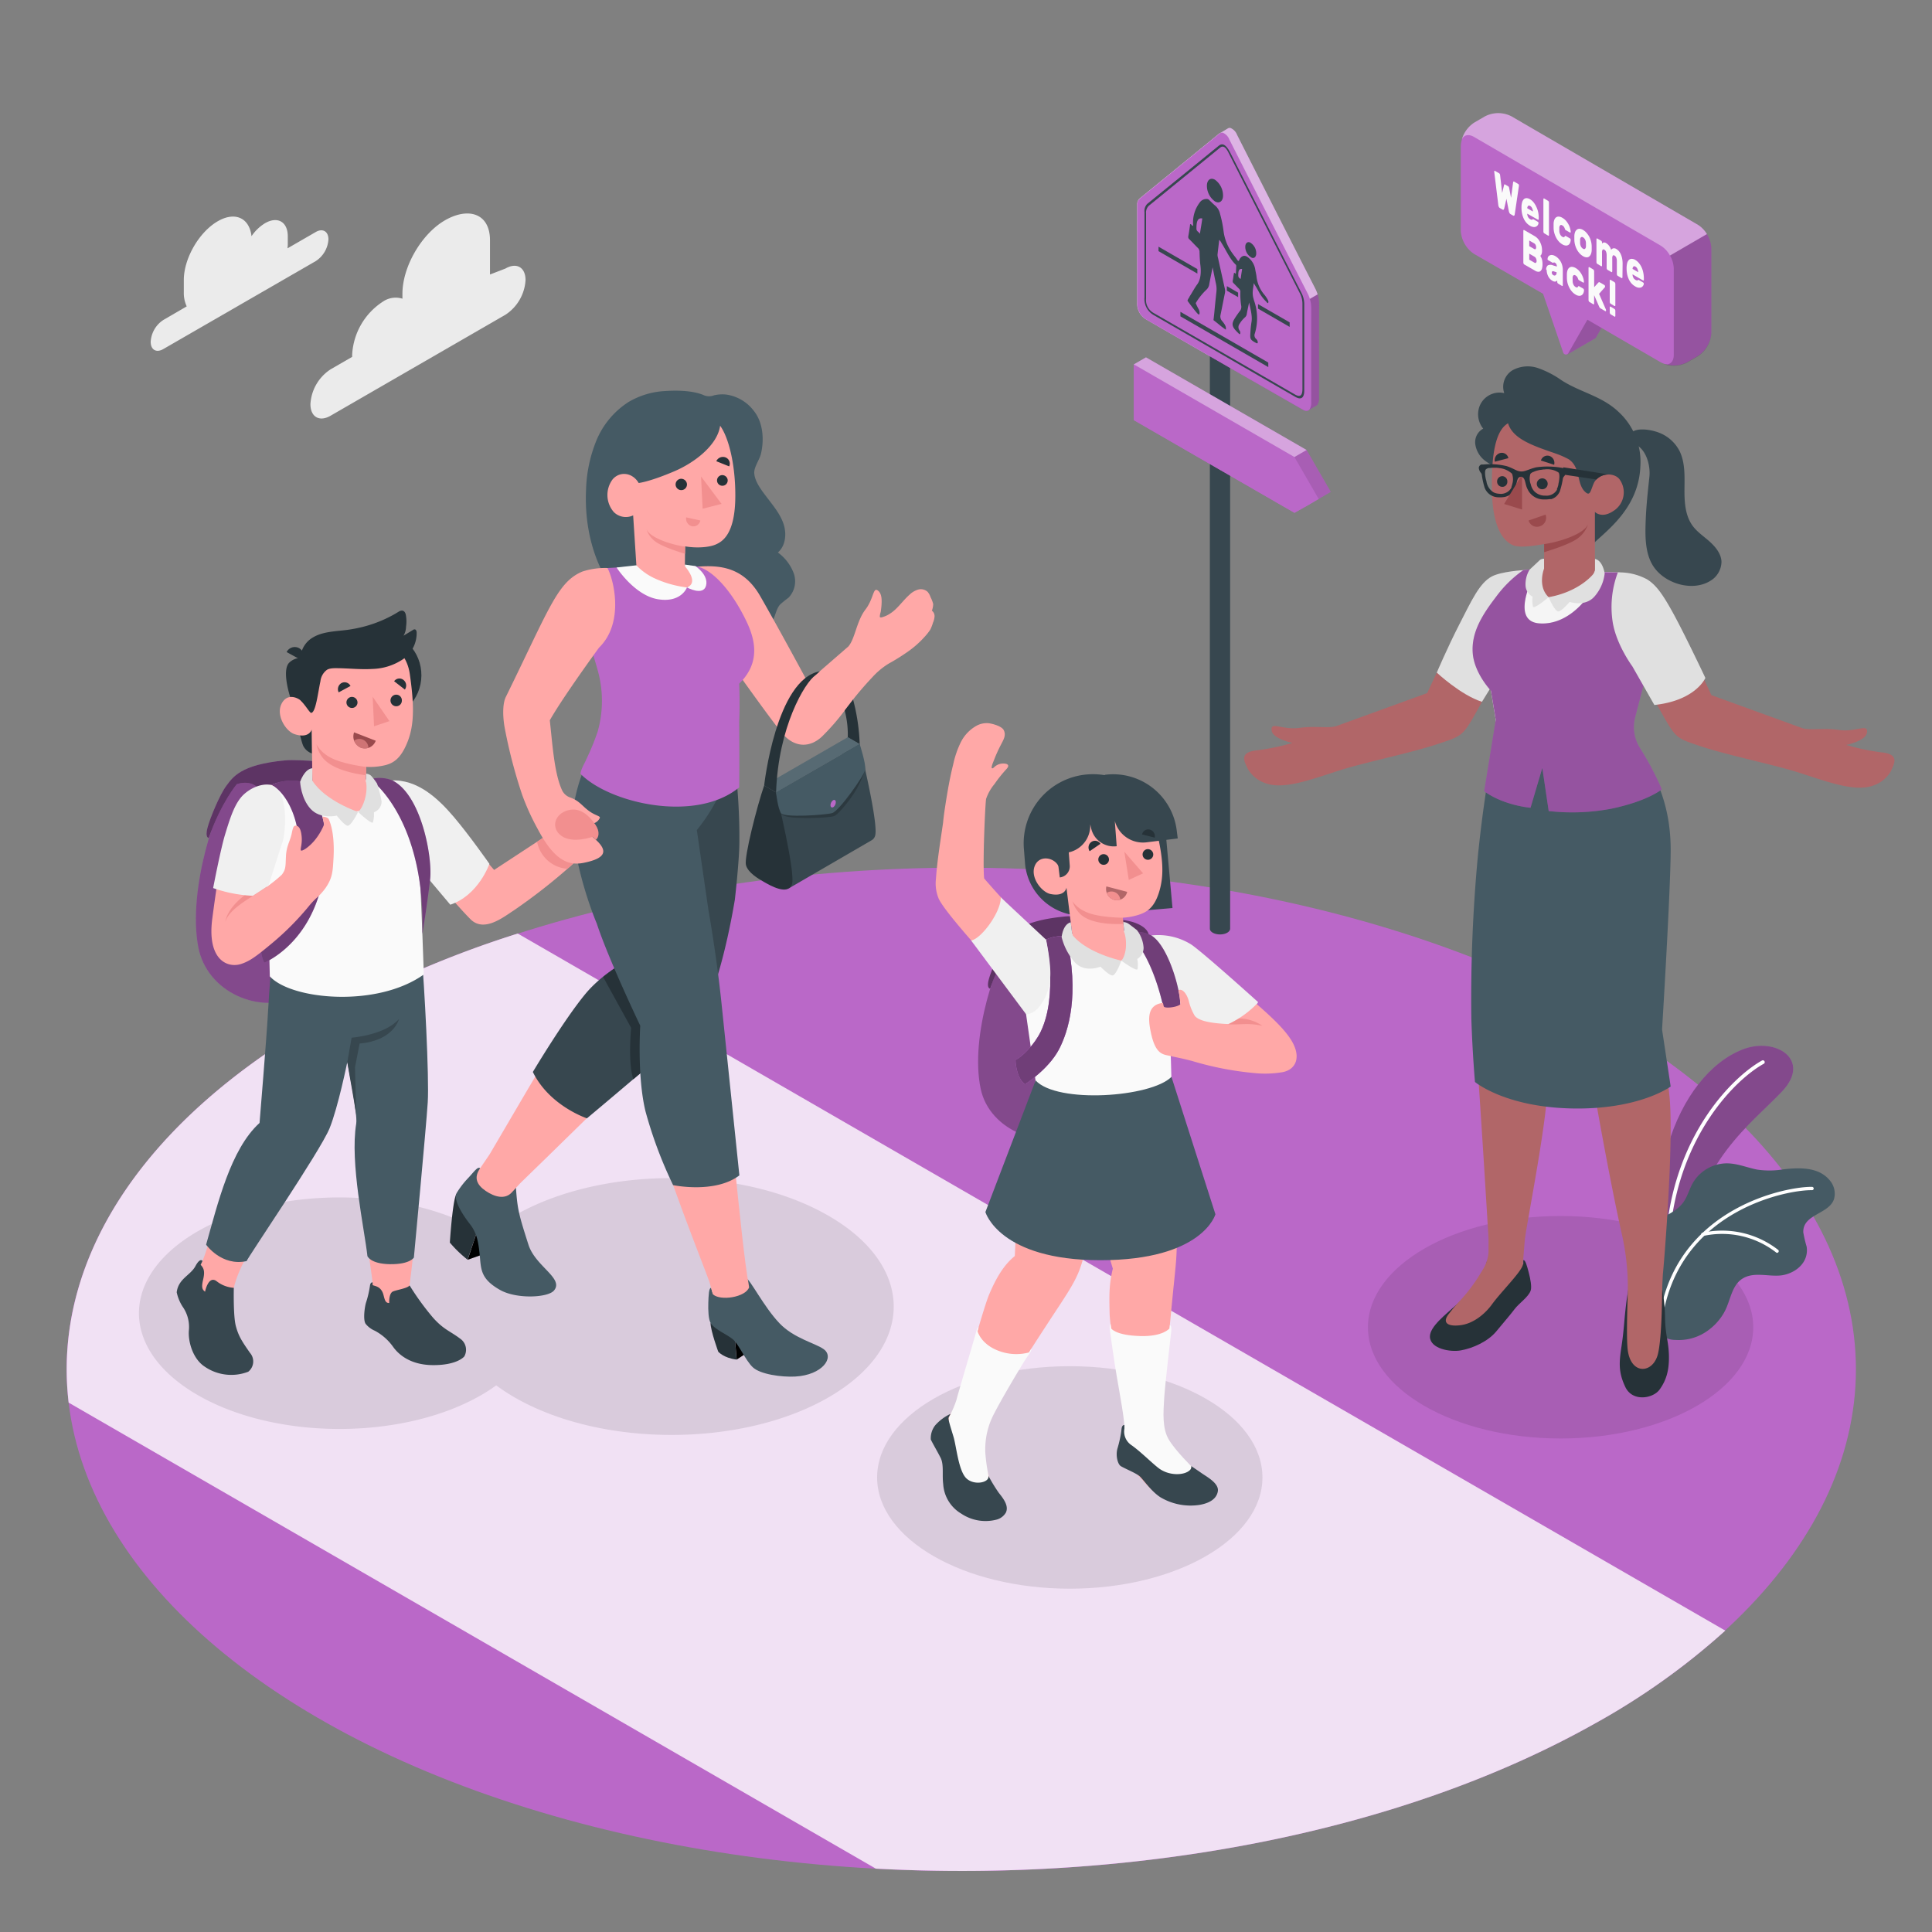 <svg xmlns="http://www.w3.org/2000/svg" viewBox="0 0 500 500"><rect x="0" y="0" width="500" height="500" fill="#808080" stroke="none"/><g id="Floor"><g id="floor"><ellipse id="floor" cx="248.78" cy="354.38" rx="231.53" ry="129.83" style="fill:#BA68C8"></ellipse><path d="M412.5,446.19a181.08,181.08,0,0,0,34-24.19L134,241.6a265.29,265.29,0,0,0-49,21C35.94,290.13,13.51,327,17.77,363l208.89,120.6C293.05,487.18,361.65,474.7,412.5,446.19Z" style="fill:#BA68C8"></path><path d="M412.5,446.19a181.08,181.08,0,0,0,34-24.19L134,241.6a265.29,265.29,0,0,0-49,21C35.94,290.13,13.51,327,17.77,363l208.89,120.6C293.05,487.18,361.65,474.7,412.5,446.19Z" style="fill:#fff;opacity:0.8"></path></g></g><g id="Shadows"><ellipse id="Shadow" cx="276.86" cy="382.36" rx="49.86" ry="28.79" style="opacity:0.1"></ellipse><ellipse id="shadow" cx="403.88" cy="343.49" rx="49.86" ry="28.79" style="opacity:0.1"></ellipse><path id="shadow" d="M214.42,314.64c-22.46-13-58.88-13-81.35,0a47.83,47.83,0,0,0-7,4.95c-.5-.31-1-.62-1.52-.92-20.27-11.7-53.12-11.7-73.39,0s-20.26,30.67,0,42.37,53.12,11.7,73.39,0a42.34,42.34,0,0,0,3.87-2.51,49.59,49.59,0,0,0,4.7,3.08c22.47,13,58.89,13,81.35,0S236.89,327.61,214.42,314.64Z" style="opacity:0.1"></path></g><g id="Plants"><g id="plants"><path d="M430.35,323s-2.4-14,1.29-26.51,11.05-21.75,19.5-24.95,17.75,2.73,10.08,10.89-22.49,18.51-24.12,41.15Z" style="fill:#BA68C8"></path><g style="opacity:0.3"><path d="M430.35,323s-2.4-14,1.29-26.51,11.05-21.75,19.5-24.95,17.75,2.73,10.08,10.89-22.49,18.51-24.12,41.15Z"></path></g><path d="M431.86,318.7h-.1a.47.47,0,0,1-.43-.52c2.6-25.14,17.25-39.58,24.64-43.7a.48.48,0,1,1,.46.84c-7.23,4-21.59,18.21-24.14,43A.5.5,0,0,1,431.86,318.7Z" style="fill:#fff"></path><path d="M474.63,310.36c-1.34,3.91-8.12,3.84-7.94,8.59a34.21,34.21,0,0,0,.87,3.7c.58,3.88-2.51,6.58-5.93,7.31s-7.7-1.12-10.88,1.08c-2.34,1.62-2.83,4.78-3.95,7.39a13,13,0,0,1-.72,1.45A14.65,14.65,0,0,1,441,345a12.73,12.73,0,0,1-7.39,1.77,5.51,5.51,0,0,1-3.08-.88,4.64,4.64,0,0,1-1.6-2.52,11.62,11.62,0,0,1-.33-2.27,11.28,11.28,0,0,0-.44-1.78c-.91-3.43-1.24-7.52-3.35-10.46-2.41-3.38-1-8.77,1.93-11.4,2.71-2.47,6.77-3.33,8.91-6.31,1.06-1.48,1.51-3.3,2.39-4.89a10.29,10.29,0,0,1,9-5.19c2.67.05,5.16,1.12,7.75,1.63a22,22,0,0,0,6.77-.08c4.06-.46,9.13-.67,12,2.88A5.26,5.26,0,0,1,474.63,310.36Z" style="fill:#455a64"></path><path d="M430.22,339h0a.42.42,0,0,1-.33-.5c5.54-26.28,32.65-31.46,39.06-31.34a.43.43,0,0,1,0,.86c-6.28-.13-32.79,4.94-38.22,30.66A.41.41,0,0,1,430.22,339Z" style="fill:#fff"></path><path d="M459.87,324.23a.36.36,0,0,1-.23-.11,22.77,22.77,0,0,0-18.86-4.25.43.43,0,0,1-.5-.34.42.42,0,0,1,.33-.5,23.61,23.61,0,0,1,19.6,4.46.43.43,0,0,1,0,.61A.44.44,0,0,1,459.87,324.23Z" style="fill:#fff"></path></g></g><g id="character-3"><g id="Teacher"><path d="M325.41,194.17a57.4,57.4,0,0,0,9.08-1.91s-5-1-5.38-3.14c-.46-2.6,2.75-.11,7.25-.75,4-.56,7.36.16,9.4-.43l23.59-8.57s10.86-23.49,13.95-26.94,6.3-4.27,10.93-4.88l-2.91,19.6s-8.36,15.79-10.71,19.64-3.23,4-8.83,5.86c-7.38,2.4-18.74,4.68-25.14,6.74-7.62,2.44-14.57,5.1-19.31,3.24a8.31,8.31,0,0,1-4.4-3.66C322.09,197.15,320.46,194.65,325.41,194.17Z" style="fill:#b16668"></path><path d="M394.23,147.55s-5.66.33-8.14,1.63c-3.18,1.68-5.22,6.17-8.4,12.38s-5.85,12.51-5.85,12.51,6.19,5.81,11.69,7.56l9.52-15.42Z" style="fill:#e0e0e0"></path><path d="M386.19,327.81l-1.32-1.69c-.64,3.9-4.35,8.25-7.89,11.49-2.82,2.57-7,5.72-6.92,8.36.13,3.14,5.35,4,8,3.51,3.07-.54,7-2.28,9.18-4.92,1.52-1.87,3.66-4.31,4.74-5.77s3.58-3.1,4.16-4.79c.32-.94-.06-3-.51-4.7s-.86-3.31-1.4-3.17v1c-.65.72-3.63,1.67-5.65,1.74C387.25,328.9,386.18,328.81,386.19,327.81Z" style="fill:#263238"></path><path d="M430.22,333.85a44.1,44.1,0,0,1,.69,7.23c.08,4.39.89,5.94,1,9.54.12,4.12-.74,6.68-2.41,9s-7,3.26-8.86-.65-1.61-6.46-1-10.5.69-6.48,1.05-9.66c.31-2.81.68-4.94.68-4.94Z" style="fill:#263238"></path><path d="M432.07,283.82c-1-10.58-2.55-15-2.75-17.42,0,0,1.54-22.49,2.17-43.51.31-10.12-1.09-18.49-8.4-30.5l-35.35-5.6c-3.78,14-7.58,65.36-6.05,80.5.88,8.78,3.54,53.21,3.54,53.21V324a9.63,9.63,0,0,1-1.66,4.84,42.51,42.51,0,0,1-5.64,7.69,41,41,0,0,0-2.78,3.26c-2.18,2.55-.47,3.61,2.89,3.16,3.55-.47,6.52-3.22,8.08-5.38,2.33-3.22,7.61-8.4,8-10.26l0,0v-.22h0s.21-2.8.5-6.16,5.79-30.55,5.91-40.31a78.35,78.35,0,0,0-1.16-11.56l3.85-35.72s6,25.59,7.39,36.44c1.19,9.41,6.29,37.18,9.14,49.7a61.81,61.81,0,0,1,1.52,14.34v0c0,1.39-.46,12.5,0,15.64.88,6.56,6.71,6,7.85.74,1-4.45,1-14.69,1.06-16.39,0-1.23.1-2.6.17-4.06C430.48,328.89,433.26,296.15,432.07,283.82Z" style="fill:#b16668"></path><path d="M386.33,193.66c-.91,6.15-2.49,14.29-3.88,28.12a395.83,395.83,0,0,0-1.67,41.73c.27,8.8.94,16.5.94,16.5s7.71,6.51,25.13,6.86,25.52-5.68,25.52-5.68l-2.23-14.75s2.11-34.17,2.23-45.9-3.59-20.1-9.28-28.15Z" style="fill:#455a64"></path><path d="M413,147.9l6.25.27c-1.85,11,6.54,20.88,6.54,20.88l-3.46,17.41c.19.3-.52,2.79.79,5.93-6,8.07-30,9-36.76,1.27.37-3.23.66-5.43.74-7.35l-1.52-9.11c-9.24-9.65,1.67-23.24,8.68-29.65l6.46-.47Z" style="fill:#f5f5f5"></path><path d="M398.36,161.33c8.18.62,14.55-8.09,15.55-13.31l5.31.15,7.62,23.48s-2.68,10.17-3.61,13.8a10.11,10.11,0,0,0,1.24,8.21,78,78,0,0,1,5.61,10.62s-3.53,3-13,5a54.27,54.27,0,0,1-16.28.62l-1.65-11.16-3.05,10.31s-6.94-.56-12-4.29l3-18.49-1.25-7.52s-4.34-4.54-4.71-9.76,2.28-9.63,6-14.48a30.29,30.29,0,0,1,7.15-7l3.49-.26S390.16,160.7,398.36,161.33Z" style="fill:#BA68C8"></path><path d="M398.36,161.33c8.18.62,14.55-8.09,15.55-13.31l5.31.15,7.62,23.48s-2.68,10.17-3.61,13.8a10.11,10.11,0,0,0,1.24,8.21,78,78,0,0,1,5.61,10.62s-3.53,3-13,5a54.27,54.27,0,0,1-16.28.62l-1.65-11.16-3.05,10.31s-6.94-.56-12-4.29l3-18.49-1.25-7.52s-4.34-4.54-4.71-9.76,2.28-9.63,6-14.48a30.29,30.29,0,0,1,7.15-7l3.49-.26S390.16,160.7,398.36,161.33Z" style="opacity:0.2"></path><path d="M400.78,154.55s8.37-1.84,11.94-6.91l0-3c2.09.35,2.57,3.76,2.57,3.76a10.94,10.94,0,0,1-2.66,6c-2.46,2.75-6.4,1.37-6.4,1.37s-1.87,2.21-2.83,2.46S400.78,154.55,400.78,154.55Z" style="fill:#e0e0e0"></path><path d="M400.78,154.55c-1.2-1.11-1.86-4.52-1.16-7.46,0-.23,0-2.48,0-2.48a1.63,1.63,0,0,0-1.34.55l-2.42,2.26a7.3,7.3,0,0,0-1.05,4.15,3.43,3.43,0,0,0,1.82,2.84,7.57,7.57,0,0,0,.11,2.61C397.06,157.7,400.78,154.55,400.78,154.55Z" style="fill:#e0e0e0"></path><path d="M486.86,194.7a57.4,57.4,0,0,1-9.08-1.91s5-1,5.38-3.14c.46-2.59-2.75-.11-7.25-.74-4-.57-7.35.15-9.4-.44l-23.59-8.56S432.06,156.41,429,153s-5.11-4.19-9.75-4.8c-2.55,10.29-1.56,18.49,4.1,24,0,0,6,11.35,8.34,15.19s3.23,4,8.83,5.87c7.39,2.39,18.74,4.67,25.14,6.73,7.62,2.44,14.57,5.1,19.31,3.24a8.27,8.27,0,0,0,4.4-3.66C490.18,197.68,491.81,195.18,486.86,194.7Z" style="fill:#b16668"></path><path d="M418.7,148.14a15.06,15.06,0,0,1,7.61,1.82c2.14,1.37,3.8,3.39,6.9,9.1s8.14,16.39,8.14,16.39-2.44,5.84-13.2,7l-5.7-10s-4.07-5.48-5.06-11.29A25.35,25.35,0,0,1,418.7,148.14Z" style="fill:#e0e0e0"></path><path d="M393.59,131c-2-2.11-3.34-4.73-4.91-7.16a14.61,14.61,0,0,0-2.21-3.07c-.84-.74-1.89-1.22-2.69-2a6.51,6.51,0,0,1-2-4,4,4,0,0,1,2.07-3.84,5.92,5.92,0,0,1-1.25-4.63,5.53,5.53,0,0,1,6.7-4.56,5,5,0,0,1,2.14-5.92,8.19,8.19,0,0,1,6.65-.54,24.54,24.54,0,0,1,6,3.11l.11.07c4.8,3.08,10.28,4,14.6,8.06a17.58,17.58,0,0,1,5.72,14.26c-.49,11.33-9.63,17.14-12.72,20.47-.15.15-1.2.05-1.4.06l-3.13.15c-.76,0-1.72.44-2.44.21-.95-.31-1.67-1.57-2.23-2.32C400,136,396.4,134,393.59,131Z" style="fill:#37474f"></path><path d="M426,132.74c.19-3.12.53-6.22.86-9.32.31-2.83-.73-6.94-3.47-8.32-.66-.33-1.44-.58-1.76-1.24a1.52,1.52,0,0,1,.19-1.52c1.41-1.93,5.57-1.11,7.41-.41a10,10,0,0,1,5.49,4.9c1.41,3,1.25,6.43,1.22,9.73s.16,6.82,2.09,9.49c1.2,1.66,3,2.81,4.49,4.17s2.93,3.12,3,5.17a5.86,5.86,0,0,1-3,5c-4.44,2.65-11,.8-14.12-3.13-2.24-2.79-2.58-6.63-2.56-10.21C425.86,135.59,425.92,134.16,426,132.74Z" style="fill:#37474f"></path><path d="M386.12,127.27c.24,10.45,3.63,13,5.33,13.78s5,.29,8.17-.24v6.28s-1.83,4.6,1.16,7.46c6.88-1.23,10.51-4.75,11.45-5.86a2.27,2.27,0,0,0,.53-1.45V132.48s1.74,1.85,4.83-.27a5.69,5.69,0,0,0,1.46-8.27c-1.34-1.58-4.76-1.69-6.4.76-.92,1.81-1,3.62-2.08,2.87-2.75-2-1.27-6.49-4.6-8.72h0a22.7,22.7,0,0,0-3.38-1.48c-5.94-2.05-11.07-3.77-12.31-7.83C387.92,110.93,385.83,114.93,386.12,127.27Z" style="fill:#b16668"></path><path d="M397.72,125.19a1.41,1.41,0,1,0,1.48-1.39A1.44,1.44,0,0,0,397.72,125.19Z" style="fill:#263238"></path><path d="M387.45,124.55a1.35,1.35,0,0,0,1.26,1.44,1.28,1.28,0,0,0,1.39-1.32,1.35,1.35,0,0,0-1.26-1.44A1.36,1.36,0,0,0,387.45,124.55Z" style="fill:#263238"></path><path d="M399.62,140.81c3.36-.44,10.28-2.43,11.36-5.16a7.12,7.12,0,0,1-2.43,3.49c-2.06,1.77-8.93,3.76-8.93,3.76Z" style="fill:#9a4a4d"></path><path d="M398.79,119.18l3.42,1.1A1.89,1.89,0,0,0,401,118,1.75,1.75,0,0,0,398.79,119.18Z" style="fill:#263238"></path><path d="M400,133.18l-4.41,1.53a2.28,2.28,0,0,0,2.92,1.5A2.34,2.34,0,0,0,400,133.18Z" style="fill:#9a4a4d"></path><path d="M386.87,119.49l3.5-.92a1.73,1.73,0,0,0-2.15-1.32A1.9,1.9,0,0,0,386.87,119.49Z" style="fill:#263238"></path><path d="M404.59,120.94l11.76,1.86a4.32,4.32,0,0,0-3.2,1.29l-8.56-1.27Z" style="fill:#263238"></path><path d="M382.71,121.11a2.35,2.35,0,0,0,.55,1.27,1.05,1.05,0,0,1,.22.45,22.26,22.26,0,0,0,.74,3.39,3.86,3.86,0,0,0,3.72,2.48,5.21,5.21,0,0,0,1.28-.07l.1,0a3.81,3.81,0,0,0,1.05-.37l.06,0,.09-.06.12-.07.1-.07.12-.09.11-.09a1.8,1.8,0,0,0,.2-.19,4.82,4.82,0,0,0,.87-1.26c.57-1.17.46-2.82,1.36-3l.11,0h.11c1.22,0,1,1.84,1.7,3.14a4.56,4.56,0,0,0,4.38,2.68h.61a6,6,0,0,0,.64-.07l.2,0,.19,0,.12,0a4,4,0,0,0,.72-.31l.25-.15c.15-.11.28-.22.42-.34a4,4,0,0,0,.82-1.18,21.3,21.3,0,0,0,.8-3.32,1.43,1.43,0,0,1,.21-.49,2.23,2.23,0,0,0,.62-1.19,1,1,0,0,0-.71-1.07l-.65-.1a20.68,20.68,0,0,0-6.41-.08c-2,.49-2.77,1.11-3.9,1.06s-1.74-.71-3.65-1.36a17.94,17.94,0,0,0-6-.44l-.6,0A1,1,0,0,0,382.71,121.11Zm13.35,1.54a1.73,1.73,0,0,1,.59-.44l.11-.06.06,0,.29-.13.26-.1c.27-.09.57-.17.88-.24l.35-.07c.29,0,.59-.09.89-.12h.21a5.33,5.33,0,0,1,3.61.77c.46.41.21,2.15,0,3v.07l0,.06a3.15,3.15,0,0,1-.09.36l-.07.22h0c0,.12-.09.24-.14.37h0l-.06.12a.3.3,0,0,1,0,.08.3.3,0,0,1,0,.08.54.54,0,0,0,0,.11l-.07.11-.08.13-.09.12a3.11,3.11,0,0,1-2.77,1.18,3.84,3.84,0,0,1-2.87-1.13h0a3.9,3.9,0,0,1-.91-1.81A4,4,0,0,1,396.06,122.65Zm-11.5-1.19a1.47,1.47,0,0,1,.49-.28l0,0,.22-.07.13,0,.11,0h.1l.1,0a3,3,0,0,1,.46-.06l.24,0h.8a7.73,7.73,0,0,1,.9.1,5.65,5.65,0,0,1,3.2,1.45,4.22,4.22,0,0,1,.06,2.69,4.58,4.58,0,0,1-.19.66.08.08,0,0,0,0,0l0,.06,0,0a.59.59,0,0,1,0,.08s-.05.1-.07.16,0,.09-.08.14l0,0-.06.1a.56.56,0,0,0-.05.08h0a3.11,3.11,0,0,1-2.94,1.21,3.6,3.6,0,0,1-1.46-.37,4,4,0,0,1-1.84-2.93C384.37,123.6,384.14,121.84,384.56,121.46Z" style="fill:#263238"></path><path d="M393.9,123.42v8.44l-4.63-1.43,4.3-7.06A1,1,0,0,1,393.9,123.42Z" style="fill:#9a4a4d"></path></g></g><g id="character-2"><g id="Girl"><path d="M298,242.09a16.19,16.19,0,0,1,10.25,2.32c3.09,2.07,17.34,14.93,17.34,14.93-.69,1.54-6,5.61-7.66,5.76l-9.68,0s-4.05-7.48-5.66-11.7S298,242.09,298,242.09Z" style="fill:#f0f0f0"></path><path d="M276.1,238.65c-6,.28-10.24,1.6-14.54,5.63-3.17,3-10.72,23.62-7.75,37.55,2.29,10.72,15.9,16.26,26.29,11.32,8.2-3.9,9.19-19.43,9-26.48S276.1,238.65,276.1,238.65Z" style="fill:#BA68C8"></path><path d="M276.1,238.65c-6,.28-10.24,1.6-14.54,5.63-3.17,3-10.72,23.62-7.75,37.55,2.29,10.72,15.9,16.26,26.29,11.32,8.2-3.9,9.19-19.43,9-26.48S276.1,238.65,276.1,238.65Z" style="opacity:0.3"></path><path d="M268.65,243.83s-1.62-2-5.39-.88a42.7,42.7,0,0,0-7,12.91s-1,0-.36-2.4,3.11-8.06,4.72-10.06,3.48-5.12,15-6.21c3.66-.34,14.38.42,17.63,1.46,5,1.62,4.05,4.32,4.05,4.32Z" style="fill:#BA68C8"></path><path d="M268.65,243.83s-1.62-2-5.39-.88a42.7,42.7,0,0,0-7,12.91s-1,0-.36-2.4,3.11-8.06,4.72-10.06,3.48-5.12,15-6.21c3.66-.34,14.38.42,17.63,1.46,5,1.62,4.05,4.32,4.05,4.32Z" style="opacity:0.5"></path><g id="Kid"><path d="M281.38,236.9,303.44,235l-1.66-18.38c-.92-9.84-10.76-17.09-20.6-16.18h0A17.89,17.89,0,0,0,265,219.89l.29,3.69A14.76,14.76,0,0,0,281.38,236.9Z" style="fill:#37474f"></path><path d="M289.94,378.3a4.19,4.19,0,0,1-.43-1.2,6.5,6.5,0,0,1,.58-4,9.42,9.42,0,0,0,1.13-4.71c-.18-1.7-.47-3.4-.73-5.09-1.17-7.64-3.24-20.27-3.32-23.28-.13-5.14-.13-7.67.83-11.71,0,0-3.57-11.66-5.08-18.31-2.4-10.61-4-18.83-3.17-28,.76-8.32-.14-11.84,4.71-17.42l.91-1.16s15.18,18.82,16.14,22A281.39,281.39,0,0,1,304.46,317c.26,8.06-.07,9.16-1,18.62-.76,7.79-1.55,16.41-2.49,25.58-.29,2.9-.52,6.38.39,9.19,1.9,5.81,7.22,9.25,11.71,13a3.66,3.66,0,0,1,1.67,2.45,2.46,2.46,0,0,1-1.39,2.08,9.46,9.46,0,0,1-3.06.69,13.71,13.71,0,0,1-3.38.28,17.38,17.38,0,0,1-5.8-1.13,15.43,15.43,0,0,1-4.09-3.26c-1.19-1.2-2.42-2.93-3.86-3.82C292,379.93,290.64,379.55,289.94,378.3Z" style="fill:#ffa8a7"></path><path d="M241.72,370.82a6.15,6.15,0,0,1,1.76-2.56,30.08,30.08,0,0,0,2.56-2.35,11.06,11.06,0,0,0,1.48-2.93c.26-.63.89-2.73,1.7-5.53,2.16-7.42,5.6-19.75,6.8-22.51,2-4.71,4-7.76,6.61-9.88,0,0,.6-12.85.83-19.66.36-10.07,1.53-20.93,6.38-27.95s8.77-9.1,15.53-12.11l1.31-.67s2.26,31.77.86,30.39c-1.79,8.2-4.17,17.84-6.14,26.27-1.78,7.61-2.25,9-7.53,17-4.3,6.54-9.42,14.35-14.13,22.27-2,3.44-4.32,8.06-4.78,12.13a22.29,22.29,0,0,0,4.09,15.52,3.08,3.08,0,0,1,.88,1.87c0,1-1.06,1.62-2,1.94a10.38,10.38,0,0,1-7.08-.19,10.1,10.1,0,0,1-6.32-9.62,12.05,12.05,0,0,0-1.31-6.76c-.66-1.16-1.59-2.27-1.65-3.6A3.14,3.14,0,0,1,241.72,370.82Z" style="fill:#ffa8a7"></path><path d="M266.35,350a12.85,12.85,0,0,1-8.15-.5c-4.41-1.74-5.22-5-5.22-5l.28-1s-.31-.16-.67,1.31-4.69,15.92-5.06,17.49a27.21,27.21,0,0,1-2,4.58s.45,8.37,1.09,10.68,2.15,7.6,5.53,7.6,3.9-1.67,3.68-3.26A45.84,45.84,0,0,1,255,376a19.89,19.89,0,0,1,1.36-8.19c1.12-3,8.6-15.43,9.4-16.55s1.25-1.74,1.14-2.24Z" style="fill:#fafafa"></path><path d="M270.21,243.29c-3.4.61-5,3.3-5.75,6.67-.37,1.68-.17,3.68.33,7.22s3.2,22.44,3.2,22.44l-2,12.12c5.47,5.95,25.51,7.66,37.46-1.07,0,0-.6-30.51-1.49-36.52-1.56-10.44-7.16-13.63-12.18-13.24l-12.18.71Z" style="fill:#fafafa"></path><path d="M291.89,241.49s8.82,6.19,11.12,31.86c1.22-1.05,3.13-10,2.24-15.61-.81-5.15-3.69-13.48-7.3-15.65A8.26,8.26,0,0,0,291.89,241.49Z" style="fill:#BA68C8"></path><path d="M291.89,241.49s8.82,6.19,11.12,31.86c1.22-1.05,3.13-10,2.24-15.61-.81-5.15-3.69-13.48-7.3-15.65A8.26,8.26,0,0,0,291.89,241.49Z" style="opacity:0.4"></path><path d="M270.71,243.18s3.21,14.21-1.35,23.77c-1.68,3.51-5,6.69-6.54,7.35,0,0,0,4.39,2.43,6.32,0,0,6.06-3.84,8.79-9,2.44-4.64,5.46-14.15,1.9-29.42C275.94,242.17,272.58,242.14,270.71,243.18Z" style="fill:#BA68C8"></path><path d="M270.71,243.18s3.21,14.21-1.35,23.77c-1.68,3.51-5,6.69-6.54,7.35,0,0,0,4.39,2.43,6.32,0,0,6.06-3.84,8.79-9,2.44-4.64,5.46-14.15,1.9-29.42C275.94,242.17,272.58,242.14,270.71,243.18Z" style="fill:#BA68C8"></path><path d="M270.71,243.18s3.21,14.21-1.35,23.77c-1.68,3.51-5,6.69-6.54,7.35,0,0,0,4.39,2.43,6.32,0,0,6.06-3.84,8.79-9,2.44-4.64,5.46-14.15,1.9-29.42C275.94,242.17,272.58,242.14,270.71,243.18Z" style="opacity:0.4"></path><path d="M244.68,208.24c.54-3.48,1.15-7,2-10.37a24.66,24.66,0,0,1,1.94-5.71,10,10,0,0,1,4.09-4.33,5.48,5.48,0,0,1,3.24-.65c1.11.16,3.34.79,3.83,1.8.66,1.35-.1,2.51-.79,3.85a36.54,36.54,0,0,0-1.79,4c-.09.25-1,2.21-.29,2a1.35,1.35,0,0,0,.41-.31,3.35,3.35,0,0,1,3-.85.83.83,0,0,1,.54.31c.19.33-.09.71-.34,1a34.59,34.59,0,0,0-3.13,3.91,12.12,12.12,0,0,0-2.19,3.87c-.21,1-.93,16.66-.5,20.58,0,0,9.86,11.48,15.58,16,3.77,13.53-4.27,18-5.27,15,0,0-19.79-20.85-22.07-25.75a10.25,10.25,0,0,1-.72-5.14c.34-4.85,1.15-9.67,1.84-14.48C244.21,211.35,244.44,209.79,244.68,208.24Z" style="fill:#ffa8a7"></path><path d="M303.17,278.69l11.38,35.56s-3.23,11.88-29.77,11.89c-26.18,0-29.76-12.46-29.76-12.46l13-34.06C273.61,285.68,297.92,284,303.17,278.69Z" style="fill:#455a64"></path><path d="M275.26,224.46c-.64.47-.79.69-1.36-.38-1.24-2.31-5.09-2.85-6.16.16s1.9,6.67,4.12,7.13c3.82.78,4.14-1.65,4.14-1.65l1.65,13.35a12,12,0,0,0,9.7,5.91c6.67.21,6-5.29,3.61-7.73l-.39-3.75a16,16,0,0,0,4.82-1c2-.79,3.5-2.21,4.55-5.53,1.41-4.48,1.17-9.19-1.09-17.83-2.62-10-15.18-9-21.18-4.33S275.26,224.46,275.26,224.46Z" style="fill:#ffa8a7"></path><path d="M290.2,248.61s-8.79-1.85-12.69-6.67l-.4-3.24c-2.06.49-2.36,3.81-2.36,3.81a15.49,15.49,0,0,0,3.58,6.72c2.63,2.58,6.47.94,6.47.94s2,2.08,3,2.27S290.2,248.61,290.2,248.61Z" style="fill:#e0e0e0"></path><path d="M290.2,248.61c1.13-1.19,1.66-4.47.76-7.36,0-.22-.27-2.63-.27-2.63a2.61,2.61,0,0,1,1.39.46c.43.28,2.16,1.64,2.16,1.64a8.4,8.4,0,0,1,1.72,4.52,3.4,3.4,0,0,1-1.63,2.95,7.62,7.62,0,0,1,.07,2.61C294.12,251.51,290.2,248.61,290.2,248.61Z" style="fill:#e0e0e0"></path><path d="M273.9,224.08l.37,3h0a2.89,2.89,0,0,0,2.58-3.09l-.47-6.3-4.06,1.17Z" style="fill:#37474f"></path><path d="M286,200.51h0a16.58,16.58,0,0,1,18.53,14.35l.27,2.13-8.05,1a7.55,7.55,0,0,1-8.24-5.53h0L289,219h0a6,6,0,0,1-6.62-4.68l-.23-1h0a7.09,7.09,0,0,1-6.2,7.38l-1.94.13L273,209.24Z" style="fill:#37474f"></path><path d="M287,222.35a1.38,1.38,0,1,1-1.52-1.29A1.4,1.4,0,0,1,287,222.35Z" style="fill:#263238"></path><path d="M284.79,218.38,282,220.29a1.75,1.75,0,0,1,.44-2.39A1.63,1.63,0,0,1,284.79,218.38Z" style="fill:#263238"></path><path d="M286.33,229.4l5.38,1.41a2.73,2.73,0,0,1-3.34,2.08A2.91,2.91,0,0,1,286.33,229.4Z" style="fill:#b16668"></path><path d="M286.43,231.08a2.17,2.17,0,0,1,1.15-.36,2.29,2.29,0,0,1,2.34,2.11,2.63,2.63,0,0,1-1.55.06A2.84,2.84,0,0,1,286.43,231.08Z" style="fill:#f28f8f"></path><path d="M298.84,216.78l-3.27-.83a1.62,1.62,0,0,1,2-1.25A1.77,1.77,0,0,1,298.84,216.78Z" style="fill:#263238"></path><path d="M298.46,221.05a1.38,1.38,0,1,1-1.52-1.29A1.41,1.41,0,0,1,298.46,221.05Z" style="fill:#263238"></path><polygon points="290.98 220.43 292.13 227.72 295.83 226.02 290.98 220.43" style="fill:#f28f8f"></polygon><path d="M290.57,237.5s-6.61,0-9.77-1.61a8.32,8.32,0,0,1-3.25-2.61,8.24,8.24,0,0,0,2,3.26c3.29,3.17,11.16,2.56,11.16,2.56Z" style="fill:#f28f8f"></path><path d="M246,365.91s-.43.74-.51,1c-.15.39.52,2.42,1.28,4.94s1.3,9,3.44,10.85,6,.91,5.58-.77a43.5,43.5,0,0,0,2.68,4.39c1,1.27,2.75,3.34,1.83,5.17a3.94,3.94,0,0,1-2.29,1.76,11.28,11.28,0,0,1-9.25-1.53,9.55,9.55,0,0,1-4.66-7.64c-.31-2.45.23-5.05-.69-6.84s-2.06-3.71-2.52-4.7a5.43,5.43,0,0,1,1.14-3.67A12.18,12.18,0,0,1,246,365.91Z" style="fill:#37474f"></path></g><path d="M302.76,342.93s.53,0,.33,1.83c-.15,1.46-1.56,13.34-1.8,17.12s-.5,7.76,1.15,10.61,6.17,7.28,6.17,7.28-.5,3.64-6.95,2.29c-4.09-.86-11.57-8.93-11.57-8.93s.65-2.17.89-3.44-1.29-9.58-2-13.69-1.49-9.95-1.69-11.39c-.29-2,.13-1.95.13-1.95l.14,1.11s1,1.81,7.52,2c5.94.18,7.61-2,7.61-2Z" style="fill:#fafafa"></path><path d="M291,368.77v.92a4.24,4.24,0,0,0,1.71,4.24c2.33,1.6,5.24,4.55,7.11,6,2.69,2.07,6.61,1.92,8.05.6a1.11,1.11,0,0,0,.4-1.12s1.5,1,2.79,1.9,4.43,2.57,4.12,4.6-2.21,3.13-4.79,3.56a15.28,15.28,0,0,1-10.11-2c-2.37-1.54-4.39-4.57-5.32-5.4s-3.87-2-4.9-2.64c-.82-.52-1.36-2.76-.87-4.53a31.1,31.1,0,0,0,1-4.49C290.27,369.49,290.34,368.84,291,368.77Z" style="fill:#37474f"></path><path d="M270.71,243.18,259,232.24c.09,3.64-4.86,10.59-7.66,11.17l14.16,19s1.23.36,3-1.35a12.82,12.82,0,0,0,3.24-7.52C272.21,249.94,270.71,243.18,270.71,243.18Z" style="fill:#f0f0f0"></path><path d="M325.22,259.84c3.87,3.39,7.39,6.65,9.13,9.65,2.51,4.32.87,7.42-2.52,8a27,27,0,0,1-7.18.22,81.77,81.77,0,0,1-16.07-3.11c-2.86-.76-5-1.13-5.57-1.28-1.85-.48-3.93-.1-5.19-6.21-.65-3.15-1.1-7.08,3.15-7.56l.21.93c.35.59,3.59.17,4.3-.58a25.68,25.68,0,0,0-.5-3.66c.9-.41,2,.61,2.62,2.59a14.38,14.38,0,0,0,1.56,4c1.1,1.49,4.57,2,8.72,2.2A24.85,24.85,0,0,0,325.22,259.84Z" style="fill:#ffa8a7"></path><path d="M317.88,265.1c3.32.15,5-.45,8.83.38a10.93,10.93,0,0,0-6.06-1.91A30.2,30.2,0,0,1,317.88,265.1Z" style="fill:#f28f8f"></path></g></g><g id="characters-1"><g id="mom-and-child"><g id="Arm"><path d="M116.87,212.32l11,12.82,16.28-10.68,4.26,9a147.33,147.33,0,0,1-15.64,12.29c-2.51,1.61-7.52,5.64-11,2.15-3.29-3.3-7.79-8.74-7.79-8.74Z" style="fill:#ffa8a7"></path><path d="M144.14,214.46,139,217.84a8.6,8.6,0,0,0,7.83,7l1.59-1.41Z" style="fill:#f28f8f"></path><path d="M101.16,202c6.89-.45,12.36,4.79,16.34,9.48s9.16,12.08,9.16,12.08-2.78,8.12-10.12,10.58l-12.64-15Z" style="fill:#f0f0f0"></path></g><g id="Mom"><g id="Character"><path d="M183.88,342.41c.06,2.11,2,7.4,2,7.4s1.36,1.63,4.75,2.05L190,344Z" style="fill:#263238"></path><polygon points="190.66 351.86 196.78 347.83 196.78 341.42 190.27 347.29 190.66 351.86"></polygon><path d="M193.42,332.15l-.3-1.31c1,.2,4.5,7.3,8.59,11.6,3.73,3.94,9.34,5.17,11.48,6.74,2.86,2.1-.35,6.69-7.4,7.07-3.5.19-9.08-.57-11-2.43s-3.54-5.84-5.09-7.18-4.71-2.51-5.78-4.23c-.58-.94-.67-3.28-.61-5.28.07-1.84.12-3.87.75-3.84,0,.21.29,1.1.29,1.1.31.86,1.57,1.64,5.17.83C191.1,334.86,193.91,333.92,193.42,332.15Z" style="fill:#455a64"></path><path d="M118.11,309c-1,1.66-1.69,12.58-1.69,12.58A31.31,31.31,0,0,0,121,326l3.6-10.64Z" style="fill:#263238"></path><polygon points="121.03 326.03 129.53 323.03 132.01 315.93 123.21 319.5 121.03 326.03"></polygon><path d="M124.29,302.36c-.61-.55-1.39.62-3,2.38a22.65,22.65,0,0,0-3.14,4.06c-.89,1.81,1.73,5.78,3.43,7.94s2.16,4.25,2.52,7.56c.44,4,0,6.54,5.34,9.55,4.27,2.4,12.34,2,13.92.15,2.68-3.16-4.8-6.23-6.6-11.88-2.49-7.79-2.84-9.1-3.23-14.69Z" style="fill:#455a64"></path><path d="M189.76,194.73c-3.61,2.52-5.69,5.67-22.45,4l-2,48.31s-13.38,9.32-17.15,15.4-21.46,36.32-21.46,36.32h0l-2.53,3.72c-1.58,2.31-.78,4.16,1.53,5.73s5,2.31,6.77.37l2.18-2.38s43.22-41.94,44.7-44.46,4.77-8.78,7.68-21.47C190.79,224,190.42,212.54,189.76,194.73Z" style="fill:#ffa8a7"></path><path d="M168.45,202.64a69.51,69.51,0,0,0,21.31-7.91,153.23,153.23,0,0,1,1.59,23.11c0,4.82-1.17,15-1.17,15C187.93,246.24,184,261,179.81,265.3s-27.91,24.12-27.91,24.12-9.72-3.2-14-12c0,0,8.05-13.49,13.58-20.17,5.73-6.94,15.5-11.14,15.5-11.14Z" style="fill:#37474f"></path><path d="M179.61,265.51l-.74-12.68-4.38-23.72-6.77-5L167,246.15a52.87,52.87,0,0,0-10.92,6.68h0L163.34,266s-.89,9,.57,13.31C170.29,273.89,177.29,267.86,179.61,265.51Z" style="fill:#263238"></path><path d="M193.87,333.15l-.15-1c-1.76-8.76-6.08-57.53-7.63-70.65-1.68-14.2-8.21-48.33-8.21-48.33s7.15-11.93,11.88-18.46c-4.44,6.43-30.55,6.4-33.41-4.67-1.6,4.67-8.57,10.11-7.57,24.76,1.28,18.67,18.16,50,18.16,50-.22,2.54-1.29,13.2,1.13,22.64,3.82,14.91,14.35,40.84,15.57,44.44l.83,3.06C186.4,336.78,193,335.73,193.87,333.15Z" style="fill:#ffa8a7"></path><path d="M183.34,235.5l-3-20.68a45.52,45.52,0,0,0,9.42-20.09s-6.46,4-16.34,2.7a36.18,36.18,0,0,1-17.07-7.37,54.79,54.79,0,0,0-4.77,8.09c-1.5,2.9-3.75,10.24-3.4,15.66.8,12.45,6.27,25.22,6.27,25.22,3.12,9.47,11.25,26.42,11.25,26.42s-.86,13.11,1.36,22.19a110.75,110.75,0,0,0,7.14,19.07S185,309,191.35,304.19l-4.63-44.59C185.42,247.08,183.34,235.5,183.34,235.5Z" style="fill:#455a64"></path><path d="M169.65,161.47l-.21-.1c-13.14-6.19-18.42-20.77-17.77-34.6A36.34,36.34,0,0,1,154.35,114a21.61,21.61,0,0,1,8.28-9.94,20.68,20.68,0,0,1,9.5-2.86c3.05-.2,7-.15,9.85,1a3.42,3.42,0,0,0,2.82.1,9.63,9.63,0,0,1,3.12-.19,10.85,10.85,0,0,1,7.16,4.21c2.42,3,2.71,7.44,1.87,11.06-.39,1.66-1.85,3.49-1.75,5.08.14,2.31,2.13,4.74,3.46,6.5,1.6,2.1,3.32,4.19,4.14,6.7s.51,5.59-1.48,7.33a11.74,11.74,0,0,1,4.1,5.38,6.12,6.12,0,0,1-1.38,6.34,23.38,23.38,0,0,0-2.18,1.77c-.86,1-1.09,2.37-1.62,3.57-1.21,2.73-4.05,4.47-7,5.1a26.78,26.78,0,0,1-8.93-.08C179.34,164.43,174.25,163.61,169.65,161.47Z" style="fill:#455a64"></path><path d="M241.19,158a5.37,5.37,0,0,0,.32-1.67,8.05,8.05,0,0,0-.69-1.8,3.93,3.93,0,0,0-.75-1.36,2.59,2.59,0,0,0-2.44-.59,5.4,5.4,0,0,0-2.24,1.32c-1.24,1.1-2.26,2.45-3.45,3.61a9.79,9.79,0,0,1-2.09,1.59,6.29,6.29,0,0,1-1.16.51c-.27.09-.92.36-1,0a4.31,4.31,0,0,1,.23-1.2c.1-.64.18-1.28.22-1.92.06-1.1.11-2.69-.77-3.51-1.48-1.38-1.11,1.79-3.41,4.79s-2.65,7.51-4.41,9.54v0L209,176.47s-7.7-14.29-12.27-22.22c-4.42-7.68-10.66-8-16.23-7.6-2.66,8.79,6.22,21.61,6.22,21.61s13.45,19.05,16,21.84c3,3.36,6.89,3.48,10.05.48a58.94,58.94,0,0,0,5.74-6.58,90.17,90.17,0,0,1,7.35-8.84,19.57,19.57,0,0,1,4.07-3.38,53.14,53.14,0,0,0,5.45-3.44,24.68,24.68,0,0,0,3.77-3.38,15,15,0,0,0,1.6-2,10.33,10.33,0,0,0,.7-1.8,4.71,4.71,0,0,0,.41-1.64,1.73,1.73,0,0,0-.69-1.48Z" style="fill:#ffa8a7"></path><path d="M166.15,146.51l-8.94.49a11.11,11.11,0,0,0-2,1.17c-2.79,2.25-3,6.65-3.47,9.9-.71,4.88,1.58,10.35,2.83,15a29.17,29.17,0,0,1,.1,16.28,62.74,62.74,0,0,1-2.86,7c-.46,1.13-1.47,2.67-1.58,3.91,7.45,7.6,29.76,12.81,41.07,3.51.09-5.4,0-16.74,0-17,.23-4.89,0-9.84,0-9.84,6.16-6,3.68-12.54,1.52-16.87-4.32-8.65-9.79-13.74-13.6-13.55Z" style="fill:#BA68C8"></path><path d="M130.91,180.36c11.3-23,13.37-29.78,19.85-32.46a19.18,19.18,0,0,1,6.45-.9c1.59,2.91,4.46,14.15-2.2,20.63,0,0-9.3,12.73-12.72,18.78.69,6.26,1.16,13.76,3.17,18.1a3.62,3.62,0,0,0,2.1,1.88c2.5.9,3.11,2.27,5.07,3.63,1.53,1.06,2.74,1.17,2.61,1.63a2.54,2.54,0,0,1-2.78,1.5,11.51,11.51,0,0,1-3-.88,19.15,19.15,0,0,0,4,4.41c3.7,3.08,4.12,5.32-2.45,6.63-4.12.82-7.7-.9-11.82-8.71a62.56,62.56,0,0,1-4.05-8.89,129.86,129.86,0,0,1-4.6-17.76C130,184.49,130.21,181.77,130.91,180.36Z" style="fill:#ffa8a7"></path><path d="M158.59,124c1.87-2.1,5.11-1.72,6.7,1,0,0,2.74-.27,9.15-3,5.26-2.22,11.23-6.76,11.93-11.82,2.19,3,3.95,9.94,3.93,18.1,0,10.09-3.44,11.92-5.08,12.64s-4.83,1-7.91.48l-.06,5.07s6.39,4.66.54,5.5c-7.32,1-13.08-5.41-13.08-5.41l-.85-13.18a4.42,4.42,0,0,1-5-.85A6.74,6.74,0,0,1,158.59,124Z" style="fill:#ffa8a7"></path><path d="M164.69,146.3l-5.12.57s4.64,7.21,10.69,8.21,7.53-3.05,7.53-3.05a28.16,28.16,0,0,1-8.25-2.3A15.45,15.45,0,0,1,164.69,146.3Z" style="fill:#fafafa"></path><path d="M177.25,146.11v.42c.83,1,3.46,4.32.54,5.5,0,0,4.18,2.3,4.93-.45s-2.73-5.07-2.73-5.07Z" style="fill:#fafafa"></path><path d="M185.38,119.36l3.33,1.34a1.72,1.72,0,0,0-.93-2.32A1.88,1.88,0,0,0,185.38,119.36Z" style="fill:#263238"></path><path d="M177.78,125.23a1.47,1.47,0,1,1-1.68-1.31A1.5,1.5,0,0,1,177.78,125.23Z" style="fill:#263238"></path><path d="M188.32,124.19a1.38,1.38,0,1,1-1.57-1.22A1.41,1.41,0,0,1,188.32,124.19Z" style="fill:#263238"></path><polygon points="181.43 123.31 181.84 131.65 186.74 130.41 181.43 123.31" style="fill:#f28f8f"></polygon><path d="M177.59,133.89l3.65.81a1.84,1.84,0,0,1-2.19,1.48A2,2,0,0,1,177.59,133.89Z" style="fill:#f28f8f"></path><path d="M177.31,141.46c-3-.38-9-2.1-10-4.5a6.22,6.22,0,0,0,2.14,3.06c1.82,1.55,7.84,3.31,7.84,3.31Z" style="fill:#f28f8f"></path></g><path d="M222.49,192.58l-3.09-1.78a23.85,23.85,0,0,0-.8-6.92l2.18-2.82A51.6,51.6,0,0,1,222.49,192.58Z" style="fill:#263238"></path><path d="M222.61,193.57l-.12-1-.1.06,0-.06-3-1.78c-.4,1.15-1,2.71-1.49,4.45-6.36,3.68-17.06,9.82-17.06,9.82l3.29,24.85,21.44-12.45h0a1.89,1.89,0,0,0,.89-1.11C227.38,213.79,223.62,197.73,222.61,193.57Z" style="fill:#37474f"></path><polygon points="222.49 192.58 200.85 205.07 197.76 203.29 219.4 190.8 222.49 192.58" style="fill:#455a64"></polygon><polygon points="222.49 192.58 200.85 205.07 197.76 203.29 219.4 190.8 222.49 192.58" style="fill:#fff;opacity:0.1"></polygon><path d="M202.11,210.43s-.12.57,2,1,10.84.35,12-.34,4.24-4.48,5.64-7a34.38,34.38,0,0,0,2.19-4.87Z" style="opacity:0.2"></path><path d="M197.76,203.29c-1.8,5.2-5.23,18.57-4.71,20.57s3.15,3.52,4.71,4.41,6.15,3.55,7.19.59-4.1-23.79-4.1-23.79Z" style="fill:#263238"></path><path d="M200.85,205.07c0,.31.47,4.12,1.26,5.36s11.42.5,13.24,0,8.34-9.78,8.57-11.23-1.43-6.62-1.43-6.62Z" style="fill:#455a64"></path><path d="M214.94,208.5c.06.46.4.61.78.34a1.64,1.64,0,0,0,.58-1.34c-.05-.47-.4-.62-.77-.34A1.62,1.62,0,0,0,214.94,208.5Z" style="fill:#BA68C8"></path><path d="M212.17,173.74c-11.35,2-14.41,29.55-14.41,29.55l3.09,1.78c.56-16.94,7.44-28.44,10.2-30.34Z" style="fill:#263238"></path><path d="M147.09,209.67c-3.59.9-4.67,4.67-1.73,6.7s8,.2,8,.2l.88.75c.66-.57,1.14-2-.15-3.91C152.59,211.27,150.3,208.85,147.09,209.67Z" style="fill:#f28f8f"></path></g><g id="kid-1"><path d="M74.35,198.38c-6.08.25-10.39,1.63-14.8,6-3.23,3.19-11.1,25.55-8.24,40.71,2.2,11.66,15.93,17.82,26.51,12.55,8.35-4.15,9.52-21,9.36-28.67S74.35,198.38,74.35,198.38Z" style="fill:#BA68C8"></path><path d="M74.35,198.38c-6.08.25-10.39,1.63-14.8,6-3.23,3.19-11.1,25.55-8.24,40.71,2.2,11.66,15.93,17.82,26.51,12.55,8.35-4.15,9.52-21,9.36-28.67S74.35,198.38,74.35,198.38Z" style="opacity:0.3"></path><path d="M66.75,203.93s-1.62-2.17-5.46-1c0,0-4.07,4.81-7.27,13.94,0,0-1,0-.33-2.6s3.24-8.73,4.88-10.89,3.59-5.52,15.24-6.59c3.71-.33,14.57.6,17.85,1.77,5.07,1.8,4,4.73,4,4.73Z" style="fill:#BA68C8"></path><path d="M66.75,203.93s-1.62-2.17-5.46-1c0,0-4.07,4.81-7.27,13.94,0,0-1,0-.33-2.6s3.24-8.73,4.88-10.89,3.59-5.52,15.24-6.59c3.71-.33,14.57.6,17.85,1.77,5.07,1.8,4,4.73,4,4.73Z" style="opacity:0.5"></path><g id="kid"><path d="M118.1,347.09c-4.45-3.74-10.94-8.43-12.12-14.43,0,0,.65-4.85.91-7.76.87-9.88,1.24-17.84,2.08-25.63,1-9.45,1.36-10.54,1.18-18.6-.06-2.73-.19-5.64-.36-8.63-.16-9.44-.76-18.59-.74-25.63,0,0-13.06.25-23.4.9-11.16,1.37-15,3.88-14.63,5.31a97.93,97.93,0,0,0-1.68,15.2c-.3,6.81-1.42,22.83-1.42,22.83-2.6,2.11-4.61,5.13-6.7,9.82-1.23,2.76-4.4,11.86-6.63,19.26-.84,2.79-1.5,4.89-1.76,5.51a11.05,11.05,0,0,1-1.5,2.92,31.74,31.74,0,0,1-2.59,2.32A6,6,0,0,0,47,333a3.14,3.14,0,0,0-.16,1.11c.05,1.33,1,2.45,1.61,3.62a12,12,0,0,1,1.25,6.76,10.1,10.1,0,0,0,6.22,9.69,10.38,10.38,0,0,0,7.08.26c.94-.31,2-.93,2-1.92a3.1,3.1,0,0,0-.86-1.88,22.3,22.3,0,0,1-3.94-15.56C60.68,331,63,326.44,65.08,323c4.78-7.87,10-15.63,14.35-22.13,5.35-8,5.84-9.37,7.69-17,.88-3.6,1.84-7.43,2.79-11.26,1.28,5.91,3.17,16.38,3.59,18.7,0,.34-.07.78-.11,1.28-.81,3.57-.83,6.1-.75,10.88,0,3,2,15.66,3.09,23.31.24,1.7.51,3.4.67,5.1a9.4,9.4,0,0,1-1.17,4.7,6.42,6.42,0,0,0-.62,4,4.62,4.62,0,0,0,.41,1.21c.69,1.25,2.09,1.65,3.21,2.37,1.42.91,2.64,2.64,3.82,3.86a15.45,15.45,0,0,0,4,3.3,17.85,17.85,0,0,0,5.79,1.19,13.81,13.81,0,0,0,3.39-.25,9.36,9.36,0,0,0,3-.66,2.46,2.46,0,0,0,1.42-2.07A3.67,3.67,0,0,0,118.1,347.09Z" style="fill:#ffa8a7"></path><path d="M106,332.66c-.49.74-3.13,1.11-4.27,1.56s-1,3-1,3c-1,0-1.14-.78-1.49-2.11-.59-2.25-2.26-2.25-2.81-2.53l0-.69s-.57-.17-.69.91a26.2,26.2,0,0,1-1,4.27c-.33,1-.85,4.48-.11,5.54A6.12,6.12,0,0,0,97,344.39a13.69,13.69,0,0,1,4.67,4.08c1,1.43,3.87,4.76,10.29,4.82s8.2-2.25,8.2-2.25a3.49,3.49,0,0,0-1.09-4.61c-2.65-2-4.23-2.31-7-5.41A68.09,68.09,0,0,1,106,332.66Z" style="fill:#37474f"></path><path d="M60.51,333.29A8.09,8.09,0,0,1,56,331.53c-2.12-1.47-2.93,2.76-2.93,2.76-.66-.49-1-1-.53-3,.43-1.83.43-2.91-.61-3.95l.47-1s-.57-1-1.84,1.36-4.39,3.2-4.83,6.74a11.26,11.26,0,0,0,1.49,3.66,9.15,9.15,0,0,1,1.66,6.24c-.23,2.69.94,7.26,4.06,9.32A12.16,12.16,0,0,0,64.25,355a3.39,3.39,0,0,0,.45-4.88c-2.1-3-3-4.39-3.68-7S60.51,333.29,60.51,333.29Z" style="fill:#37474f"></path><path d="M70.53,246s-.87,10.13-1.18,16.08-2.18,28.54-2.18,28.54c-7.51,6.79-10.84,21-13.83,31.5,0,0,4,5.68,10.49,4.25-.08-.42,19-28.35,21.46-34.36,2.2-5.41,4.59-17.15,4.59-17.15s2.72,13.4,2.31,15.92c-1.68,10.17,2.13,27.28,2.9,34.31,0,0,.77,2,5.82,2.08,5.22.07,6.2-1.72,6.2-1.72s3.19-33.81,3.59-40.18-.86-30.58-1.65-38.89Z" style="fill:#455a64"></path><path d="M89.88,274.89,91,268.55s8.49-.61,12.25-4.81c0,0-1.3,5.55-10.18,6.33l-1.19,6.13.3,12.37C91.53,284,90.7,279.92,89.88,274.89Z" style="fill:#37474f"></path><path d="M72.22,202.56c-4.4.8-5.69,3.5-6.18,7.2a27.3,27.3,0,0,0,.94,10l2.39,14.91.46,18c5.47,6.06,27.71,8.2,39.85-.48,0,0-1-31.05-1.81-37.13-1.47-10.55-5.14-13.77-10.21-13.43l-15.32.45Z" style="fill:#fafafa"></path><path d="M95.8,201.68c2.52,1.75,14.26,12.75,13.52,40,0,0,1.38-8.49,2-14.15S109.07,205.8,101.6,202A8.64,8.64,0,0,0,95.8,201.68Z" style="fill:#BA68C8"></path><path d="M95.8,201.68c2.52,1.75,14.26,12.75,13.52,40,0,0,1.38-8.49,2-14.15S109.07,205.8,101.6,202A8.64,8.64,0,0,0,95.8,201.68Z" style="opacity:0.4"></path><path d="M77.66,202.21s6.2,4.42,6.61,14.57c1,25.67-15.88,32.37-15.88,32.37-1.6-3.25-.56-6.37.82-9.46a29.17,29.17,0,0,0,8.17-21.17c-.35-9.35-4.94-14.63-7.27-15.37A13.46,13.46,0,0,1,77.66,202.21Z" style="fill:#BA68C8"></path><path d="M77.66,202.21s6.2,4.42,6.61,14.57c1,25.67-15.88,32.37-15.88,32.37-1.6-3.25-.56-6.37.82-9.46a29.17,29.17,0,0,0,8.17-21.17c-.35-9.35-4.94-14.63-7.27-15.37A13.46,13.46,0,0,1,77.66,202.21Z" style="opacity:0.4"></path><ellipse cx="98.24" cy="174.74" rx="11.2" ry="10.82" transform="translate(-77.47 271.25) rotate(-89.43)" style="fill:#263238"></ellipse><path d="M76,182.85s1.78,8.8,2.51,10.25A4,4,0,0,0,80.75,195l-.07-6.17Z" style="fill:#263238"></path><path d="M78.43,170.3a4.33,4.33,0,0,0-3.6,1.22c-1.55,1.56-.74,6.49,1.13,11.33l3.51.44Z" style="fill:#263238"></path><path d="M80.53,183.3c-.71.42-1.7-1-2.56-1.87s-3.7-2.19-5.14.78S74,189.29,76.24,190c3.84,1.24,4.44-1.22,4.44-1.22l.16,13.9a12.39,12.39,0,0,0,9.29,7.2c6.82,1,6.82-4.74,4.6-7.52l0-3.9a16.65,16.65,0,0,0,5.07-.46c2.18-.57,3.84-1.86,5.31-5.15,2-4.44,2.27-9.3.94-18.45-1.54-10.59-14.55-11-21.27-6.89S80.53,183.3,80.53,183.3Z" style="fill:#ffa8a7"></path><path d="M82.93,176.29c-.65,3-1.22,8.19-2.41,8.2-.36,0-1.68-2.25-2.55-3.06-.39-.36-.39-1.13-.42-1.62a39,39,0,0,1,.09-5.51c.17-2-.12-4.14.52-6a6.5,6.5,0,0,1,2.91-3.38c2.94-1.72,6.8-1.49,10.08-2.11a33.32,33.32,0,0,0,11-3.89l1-.6a1.6,1.6,0,0,1,1-.29,1,1,0,0,1,.69.54,2.56,2.56,0,0,1,.24.87,9.13,9.13,0,0,1,0,2.76,4.61,4.61,0,0,1-.65,2.32l2.4-1.46a.76.76,0,0,1,.53-.18c.33.06.45.46.47.79a8.2,8.2,0,0,1-3.63,7,14.94,14.94,0,0,1-7.79,2.45c-2.75.17-5.51-.1-8.27-.18-1,0-2.6-.15-3.51.4A4.24,4.24,0,0,0,82.93,176.29Z" style="fill:#263238"></path><path d="M78.43,171.08l-4.25-2.33a2.35,2.35,0,0,1,3.24-1A2.54,2.54,0,0,1,78.43,171.08Z" style="fill:#263238"></path><path d="M94.76,198.48s-6.79-.77-9.86-2.79a8.58,8.58,0,0,1-3-3.05,8.44,8.44,0,0,0,1.71,3.58c3,3.64,11.16,4.41,11.16,4.41Z" style="fill:#f28f8f"></path><path d="M92.52,181.86a1.43,1.43,0,1,1-1.41-1.5A1.45,1.45,0,0,1,92.52,181.86Z" style="fill:#263238"></path><path d="M90.71,177.53l-3.06,1.65a1.82,1.82,0,0,1,.74-2.41A1.7,1.7,0,0,1,90.71,177.53Z" style="fill:#263238"></path><path d="M91.64,189.53l5.6,2.17a3,3,0,0,1-3.84,1.82A3.15,3.15,0,0,1,91.64,189.53Z" style="fill:#9a4a4d"></path><path d="M104.78,178.46,102,176.3a1.68,1.68,0,0,1,2.41-.34A1.83,1.83,0,0,1,104.78,178.46Z" style="fill:#263238"></path><path d="M104,181.31a1.45,1.45,0,0,1-1.44,1.47,1.49,1.49,0,0,1,0-3A1.45,1.45,0,0,1,104,181.31Z" style="fill:#263238"></path><polygon points="96.45 180.32 96.8 187.95 100.79 186.63 96.45 180.32" style="fill:#f28f8f"></polygon></g><path d="M92.67,210.13s-8.53-2.85-11.84-8.1l0-3.22c-2.11.24-3.16,3.54-3.16,3.54s.19,4.25,2.72,7,6.77,1.74,6.77,1.74,1.76,2.3,2.7,2.6S92.67,210.13,92.67,210.13Z" style="fill:#e0e0e0"></path><path d="M92.67,210.13c1.26-1,2.61-4.78,2.06-7.75,0-.22,0-2.14,0-2.14a2.14,2.14,0,0,1,1.33.54,17.46,17.46,0,0,1,1.52,2,32.84,32.84,0,0,1,1.18,4.7,3,3,0,0,1-2,2.74,7.41,7.41,0,0,1-.24,2.6C96.23,213.47,92.67,210.13,92.67,210.13Z" style="fill:#e0e0e0"></path><path d="M62.47,249.45c2.16-.73,3.74-1.84,8-5.4a71.24,71.24,0,0,0,9.66-9.78,20.66,20.66,0,0,1,1.57-1.67,16.17,16.17,0,0,0,2.65-2.93c1.72-2.56,1.76-4.24,1.95-7.32S86.41,215,85.08,212c-.19-.45-1.32-.71-1.64-.62.18.68.3,1.37.43,2a15.82,15.82,0,0,1-2.57,4.26c-1.57,1.81-3.27,2.8-3.44,2.41s.38-1.58.21-3.53-.7-2.65-1.29-2.8c-.94-.25-1,.77-1.36,2.32C74.93,218,74.13,219,74,221.7c-.11,2.39,0,3.36-1.11,4.72A39.72,39.72,0,0,1,69,229.55s1.43-4.4,2.85-8.79c2.77-8.6,1.68-16.29-1.71-17.61-4.85.22-7.83,2.16-10.06,9.17-2.37,7.46-3.18,10.63-5.12,25.26C53.49,248.43,58.88,250.66,62.47,249.45Z" style="fill:#ffa8a7"></path><path d="M69,229.55c-3.07,2.24-9.79,5.46-10.69,9.08,0,0,.15-2.88,4.21-6.3a51,51,0,0,1,7.26-5.17Z" style="fill:#f28f8f"></path><path d="M70.11,203.15c-1.67-.38-4.48.19-6.93,2.37s-3.7,6.46-4.89,10.31-3.13,14-3.13,14a35.68,35.68,0,0,0,10.27,2s2.74-1.74,4.09-2.69c0,0,2.77-8.84,3.56-11.09S75,204.79,70.11,203.15Z" style="fill:#f0f0f0"></path><path d="M93,191.23a2.36,2.36,0,0,0-1.35.43,3,3,0,0,0,1.77,1.86,2.85,2.85,0,0,0,1.93,0A2.37,2.37,0,0,0,93,191.23Z" style="fill:#f28f8f;opacity:0.6"></path></g></g></g><g id="speech-bubble"><g id="speech-bubble"><g id="speech-bubble"><path d="M405.59,91.76,410.26,83l6.35-5V71.31L428.12,78,418,78.76l-4.95,8.57a.73.73,0,0,1-.33.3h0Z" style="fill:#BA68C8"></path><path d="M405.59,91.76,410.26,83,406.5,72.12V65.47L418,72.12v6.64l-4.95,8.57a.73.73,0,0,1-.33.3h0Z" style="opacity:0.2"></path><path d="M378.05,37.78a7.73,7.73,0,0,1,3.45-6l2.8-1.63a7.48,7.48,0,0,1,6.89,0L439.45,58.2a7.75,7.75,0,0,1,3.44,6v21.9a7.73,7.73,0,0,1-3.44,6l-2.81,1.64a7.54,7.54,0,0,1-6.89,0l-18.93-11-4.93,8.64a.73.73,0,0,1-1.33-.13l-5.21-15.21L381.5,65.72a7.72,7.72,0,0,1-3.45-6Z" style="fill:#BA68C8"></path><path d="M430.49,94.17a7.68,7.68,0,0,0,6.15-.35l2.81-1.64a7.72,7.72,0,0,0,3.44-6V64.24a7.34,7.34,0,0,0-1.15-3.66l-9.57,5.52a7.09,7.09,0,0,1,1,3.4V91.85C433.18,93.75,432,94.66,430.49,94.17Z" style="opacity:0.2"></path><path d="M439.45,58.2,391.19,30.11a7.48,7.48,0,0,0-6.89,0l-2.8,1.63a7.83,7.83,0,0,0-3.19,4.37c.51-1.18,1.74-1.51,3.19-.66l48.26,28.1a6.87,6.87,0,0,1,2.43,2.6l9.55-5.57A7,7,0,0,0,439.45,58.2Z" style="fill:#fff;opacity:0.4"></path></g><g id="Text"><path d="M391.06,51.2l.53-4c0-.12.05-.19.1-.21a.16.16,0,0,1,.15,0l1.08.63a.36.36,0,0,1,.13.16.44.44,0,0,1,.05.22v.1L392,55.54a.33.33,0,0,1-.13.25.24.24,0,0,1-.28,0l-.69-.39a.73.73,0,0,1-.26-.31,1.77,1.77,0,0,1-.15-.42l-.62-3.23L389.28,54a.48.48,0,0,1-.14.25.21.21,0,0,1-.27,0l-.68-.39a.83.83,0,0,1-.29-.32,1.16,1.16,0,0,1-.13-.4l-1.06-8.65a.41.41,0,0,1,0-.1.25.25,0,0,1,.05-.17.1.1,0,0,1,.13,0l1.08.62a.53.53,0,0,1,.16.17.86.86,0,0,1,.1.33l.53,4.6.48-2a.6.6,0,0,1,.08-.19c0-.07.11-.08.2,0l.78.45a.46.46,0,0,1,.21.26,2.75,2.75,0,0,1,.07.27Z" style="fill:#fafafa"></path><path d="M395.25,55.3a1.68,1.68,0,0,0,.07.52,2,2,0,0,0,.18.41,1.22,1.22,0,0,0,.24.3,1.38,1.38,0,0,0,.25.19,1.19,1.19,0,0,0,.4.15.35.35,0,0,0,.24-.08l.13-.07a.29.29,0,0,1,.14.05l1.07.62a.4.4,0,0,1,.19.39,1,1,0,0,1-.13.39,1.06,1.06,0,0,1-.38.41,1.17,1.17,0,0,1-.67.18,2.06,2.06,0,0,1-1-.33,3.7,3.7,0,0,1-.95-.78,4.52,4.52,0,0,1-.7-1.09,6,6,0,0,1-.43-1.32,7.47,7.47,0,0,1-.14-1.52,5,5,0,0,1,.14-1.29,2,2,0,0,1,.43-.84,1.05,1.05,0,0,1,.7-.31,1.84,1.84,0,0,1,.95.29,3.33,3.33,0,0,1,1,.91,5.5,5.5,0,0,1,.69,1.2A6.41,6.41,0,0,1,398.1,55a7.55,7.55,0,0,1,.12,1.29v.36a.28.28,0,0,1-.06.2.12.12,0,0,1-.16,0Zm.74-2c-.23-.14-.4-.13-.53,0a1,1,0,0,0-.21.59l1.49.86a2.9,2.9,0,0,0-.22-.84A1.26,1.26,0,0,0,396,53.29Z" style="fill:#fafafa"></path><path d="M400.87,60.78a.28.28,0,0,1-.06.2.12.12,0,0,1-.16,0l-1-.6a.45.45,0,0,1-.16-.19.71.71,0,0,1-.06-.28V51.59a.31.31,0,0,1,.06-.21.13.13,0,0,1,.16,0l1,.6a.52.52,0,0,1,.16.19.74.74,0,0,1,.06.28Z" style="fill:#fafafa"></path><path d="M403.55,58.92c0,.12,0,.27,0,.44s0,.32,0,.45a2.08,2.08,0,0,0,.23.87,1.29,1.29,0,0,0,.52.58.57.57,0,0,0,.42.12.36.36,0,0,0,.24-.2.38.38,0,0,1,.09-.12s.08,0,.15,0l1.08.62a.45.45,0,0,1,.16.19.59.59,0,0,1,.06.28,2.56,2.56,0,0,1-.11.54,1.37,1.37,0,0,1-.34.58,1.05,1.05,0,0,1-.67.28,1.92,1.92,0,0,1-1.08-.33,4,4,0,0,1-.86-.7,4.76,4.76,0,0,1-.7-1,5.78,5.78,0,0,1-.48-1.2,5.33,5.33,0,0,1-.19-1.32c0-.13,0-.3,0-.52s0-.37,0-.5a3.1,3.1,0,0,1,.19-1.1,1.44,1.44,0,0,1,.48-.65,1.1,1.1,0,0,1,.7-.17,1.83,1.83,0,0,1,.86.29,3.71,3.71,0,0,1,1.08.9,6,6,0,0,1,.67,1.06,4.86,4.86,0,0,1,.34,1,4.39,4.39,0,0,1,.11.66.24.24,0,0,1-.06.2.13.13,0,0,1-.16,0l-1.08-.62a.39.39,0,0,1-.15-.16,1.7,1.7,0,0,1-.09-.24,1.73,1.73,0,0,0-.24-.47,1.16,1.16,0,0,0-.42-.36c-.22-.13-.39-.14-.52,0A.82.82,0,0,0,403.55,58.92Z" style="fill:#fafafa"></path><path d="M411.93,63.72c0,.13,0,.3,0,.5s0,.36,0,.48a3.17,3.17,0,0,1-.18,1,1.58,1.58,0,0,1-.45.67,1.07,1.07,0,0,1-.7.23,2,2,0,0,1-.91-.3,3.88,3.88,0,0,1-.92-.76,4.88,4.88,0,0,1-.69-1,5.74,5.74,0,0,1-.46-1.19,5.47,5.47,0,0,1-.18-1.25c0-.13,0-.3,0-.5s0-.36,0-.48a3.14,3.14,0,0,1,.17-1,1.48,1.48,0,0,1,.46-.67,1.08,1.08,0,0,1,.7-.24,1.94,1.94,0,0,1,.92.3,3.58,3.58,0,0,1,.91.76,5.41,5.41,0,0,1,.7,1,5.71,5.71,0,0,1,.45,1.19A5.47,5.47,0,0,1,411.93,63.72Zm-3-.82a2.12,2.12,0,0,0,.22.89,1.45,1.45,0,0,0,.54.58c.22.13.39.14.53,0a.8.8,0,0,0,.22-.62,2.68,2.68,0,0,0,0-.42,3.17,3.17,0,0,0,0-.45,2.08,2.08,0,0,0-.22-.88,1.37,1.37,0,0,0-.53-.58.47.47,0,0,0-.54,0,.82.82,0,0,0-.22.63c0,.12,0,.26,0,.42S408.92,62.77,408.93,62.9Z" style="fill:#fafafa"></path><path d="M419.89,71.76a.28.28,0,0,1-.07.2.12.12,0,0,1-.16,0l-1-.57a.41.41,0,0,1-.15-.2.55.55,0,0,1-.07-.28V67.67a2.64,2.64,0,0,0-.15-1,1.08,1.08,0,0,0-.45-.53c-.19-.11-.34-.1-.44,0a1.42,1.42,0,0,0-.15.81v3.25a.31.31,0,0,1-.07.21.13.13,0,0,1-.16,0l-1-.58a.38.38,0,0,1-.15-.19.58.58,0,0,1-.07-.28V66.15a2.57,2.57,0,0,0-.15-1,1,1,0,0,0-.45-.53c-.19-.11-.34-.11-.44,0a1.21,1.21,0,0,0-.16.78v3.29a.28.28,0,0,1-.06.2.12.12,0,0,1-.16,0l-1-.6a.45.45,0,0,1-.16-.19.71.71,0,0,1-.06-.28V61.93a.28.28,0,0,1,.06-.2.11.11,0,0,1,.16,0l1,.57a.52.52,0,0,1,.16.19.74.74,0,0,1,.06.28v.29a.77.77,0,0,1,.44-.3.88.88,0,0,1,.61.15,2.56,2.56,0,0,1,.76.68,3.49,3.49,0,0,1,.56,1.07.9.9,0,0,1,.58-.4,1.11,1.11,0,0,1,.74.17,2.61,2.61,0,0,1,.66.55,3.56,3.56,0,0,1,.52.83,5.27,5.27,0,0,1,.34,1.1,7.09,7.09,0,0,1,.12,1.36Z" style="fill:#fafafa"></path><path d="M422.5,71a2,2,0,0,0,.07.52,1.74,1.74,0,0,0,.18.41,1.22,1.22,0,0,0,.24.3,1.43,1.43,0,0,0,.26.19.8.8,0,0,0,.39.15.33.33,0,0,0,.24-.07.42.42,0,0,1,.13-.07s.08,0,.14.05l1.08.62a.4.4,0,0,1,.18.38.84.84,0,0,1-.13.39,1.16,1.16,0,0,1-.38.42,1.23,1.23,0,0,1-.67.17,1.9,1.9,0,0,1-1-.32,3.82,3.82,0,0,1-1-.79,4.66,4.66,0,0,1-.7-1.08,6.09,6.09,0,0,1-.43-1.33,8.26,8.26,0,0,1-.14-1.52,5.33,5.33,0,0,1,.14-1.28,1.85,1.85,0,0,1,.43-.84,1,1,0,0,1,.7-.31,1.72,1.72,0,0,1,1,.29,3.38,3.38,0,0,1,1,.9,5,5,0,0,1,.7,1.21,6.29,6.29,0,0,1,.38,1.33,7.57,7.57,0,0,1,.12,1.3v.35a.29.29,0,0,1-.06.21.13.13,0,0,1-.16,0Zm.75-2c-.24-.13-.41-.13-.53,0a1,1,0,0,0-.22.59l1.49.86a2.44,2.44,0,0,0-.22-.84A1.24,1.24,0,0,0,423.25,69Z" style="fill:#fafafa"></path><path d="M394.46,68.43a.41.41,0,0,1-.15-.2.54.54,0,0,1-.07-.27V59.75a.27.27,0,0,1,.07-.21.12.12,0,0,1,.15,0l2.66,1.54a3.36,3.36,0,0,1,.93.77,3.79,3.79,0,0,1,.61,1,4.84,4.84,0,0,1,.33,1,6.08,6.08,0,0,1,.09,1,2.62,2.62,0,0,1-.05.61,1.87,1.87,0,0,1-.13.4.91.91,0,0,1-.15.23l-.13.11a3.4,3.4,0,0,1,.45,1,4.68,4.68,0,0,1,.13,1.16,4.1,4.1,0,0,1-.1,1,1.48,1.48,0,0,1-.33.7.83.83,0,0,1-.59.28,1.67,1.67,0,0,1-.89-.28ZM397.55,64a1.32,1.32,0,0,0-.13-.6,1,1,0,0,0-.37-.42l-1.28-.73V63.7l1.28.74c.16.1.29.1.37,0A.59.59,0,0,0,397.55,64Zm-1.78,3.2,1.36.79c.16.09.3.09.39,0a.59.59,0,0,0,.15-.46,1.43,1.43,0,0,0-.15-.64.92.92,0,0,0-.39-.45l-1.36-.79Z" style="fill:#fafafa"></path><path d="M400.15,69.83a1.35,1.35,0,0,1,.42-1.15,1.57,1.57,0,0,1,1.35,0l1,.3a1.47,1.47,0,0,0-.11-.56.81.81,0,0,0-.37-.41c-.13-.08-.22-.11-.29-.09A.49.49,0,0,0,402,68a.15.15,0,0,1-.14,0,.42.42,0,0,1-.15-.06l-1.05-.61a.34.34,0,0,1-.14-.15.45.45,0,0,1,0-.23,1.06,1.06,0,0,1,.16-.52.91.91,0,0,1,.41-.34,1.22,1.22,0,0,1,.62-.09,1.92,1.92,0,0,1,.78.27,3.35,3.35,0,0,1,.87.7,3.79,3.79,0,0,1,.62.88,4.33,4.33,0,0,1,.36,1,4.86,4.86,0,0,1,.11,1.09v3.85a.28.28,0,0,1-.06.2.12.12,0,0,1-.16,0l-1-.6a.45.45,0,0,1-.16-.19.71.71,0,0,1-.06-.28v-.36a.75.75,0,0,1-.49.32,1.19,1.19,0,0,1-.77-.22,2.66,2.66,0,0,1-.64-.52,3.25,3.25,0,0,1-.46-.68,3.89,3.89,0,0,1-.38-1.66ZM402,71.21a.66.66,0,0,0,.34.1.46.46,0,0,0,.27-.11.53.53,0,0,0,.18-.28,1.16,1.16,0,0,0,.07-.44l-.76-.26a.48.48,0,0,0-.36,0,.34.34,0,0,0-.14.32.67.67,0,0,0,.11.39A.76.76,0,0,0,402,71.21Z" style="fill:#fafafa"></path><path d="M407,71.93a2.75,2.75,0,0,0,0,.43,3.32,3.32,0,0,0,0,.46,2.07,2.07,0,0,0,.22.86,1.39,1.39,0,0,0,.53.59.67.67,0,0,0,.41.12.41.41,0,0,0,.24-.21.62.62,0,0,1,.09-.12.12.12,0,0,1,.15,0l1.08.62a.48.48,0,0,1,.16.2.46.46,0,0,1,.06.28,2.26,2.26,0,0,1-.1.53,1.37,1.37,0,0,1-.35.58,1.12,1.12,0,0,1-.67.29,1.87,1.87,0,0,1-1.07-.33,3.82,3.82,0,0,1-.87-.71,5.16,5.16,0,0,1-.7-1,5.7,5.7,0,0,1-.48-1.19,5.85,5.85,0,0,1-.19-1.33c0-.13,0-.3,0-.51s0-.38,0-.5a3.36,3.36,0,0,1,.19-1.11,1.41,1.41,0,0,1,.48-.64,1.06,1.06,0,0,1,.7-.18,2.18,2.18,0,0,1,.87.29,3.82,3.82,0,0,1,1.07.91,5.21,5.21,0,0,1,1,2,4.06,4.06,0,0,1,.1.66.21.21,0,0,1-.06.2.11.11,0,0,1-.16,0l-1.08-.62a.46.46,0,0,1-.15-.16l-.09-.23a1.8,1.8,0,0,0-.24-.48,1.34,1.34,0,0,0-.41-.36c-.22-.12-.4-.13-.53,0A.81.81,0,0,0,407,71.93Z" style="fill:#fafafa"></path><path d="M412.57,74.32l1.09-1.2a.35.35,0,0,1,.12-.07.22.22,0,0,1,.2,0l1.21.7a.36.36,0,0,1,.15.17.7.7,0,0,1,.05.25.31.31,0,0,1,0,.1.28.28,0,0,1-.08.1l-1.47,1.67,1.74,4a1.84,1.84,0,0,1,.06.18.36.36,0,0,1,0,.11.25.25,0,0,1-.06.19.12.12,0,0,1-.14,0l-1.23-.72a.55.55,0,0,1-.2-.17,1.38,1.38,0,0,1-.14-.24l-1.31-3v2.15a.24.24,0,0,1-.07.2.11.11,0,0,1-.15,0l-1-.6a.39.39,0,0,1-.16-.19.72.72,0,0,1-.07-.28V69.34a.28.28,0,0,1,.07-.2.13.13,0,0,1,.16,0l1,.6a.42.42,0,0,1,.15.19.61.61,0,0,1,.07.28Z" style="fill:#fafafa"></path><path d="M418.05,79a.24.24,0,0,1-.07.2s-.09,0-.15,0l-1-.6a.35.35,0,0,1-.16-.19.68.68,0,0,1-.07-.28V72.64a.29.29,0,0,1,.07-.21.13.13,0,0,1,.16,0l1,.6a.42.42,0,0,1,.15.19.61.61,0,0,1,.07.28Zm0,2.73a.27.27,0,0,1-.07.21.12.12,0,0,1-.15,0l-1-.6a.42.42,0,0,1-.16-.2.68.68,0,0,1-.07-.28V79.56a.28.28,0,0,1,.07-.2.12.12,0,0,1,.16,0l1,.6a.38.38,0,0,1,.15.19.58.58,0,0,1,.07.28Z" style="fill:#fafafa"></path></g></g></g><g id="Sign"><g id="Signal"><path d="M318.36,89.34a1.31,1.31,0,0,0-.76-1,4.13,4.13,0,0,0-3.72,0,1.33,1.33,0,0,0-.77,1h0v151c0,.82,1.17,1.49,2.63,1.49s2.62-.67,2.62-1.49h0V89.34Z" style="fill:#37474f"></path><ellipse cx="315.73" cy="57.09" rx="3.18" ry="1.8" style="fill:#455a64"></ellipse><polygon points="344.4 127.29 338.15 116.46 296.58 92.48 293.44 94.3 293.44 108.73 335 132.71 338.21 130.94 344.4 127.29" style="fill:#BA68C8"></polygon><polygon points="293.44 94.3 335 118.28 341.26 129.1 335 132.71 293.44 108.73 293.44 94.3" style="fill:#BA68C8"></polygon><polygon points="338.15 116.46 335 118.28 293.44 94.3 296.58 92.48 338.15 116.46" style="fill:#fff;opacity:0.4"></polygon><polygon points="335 118.28 338.15 116.46 344.4 127.29 341.27 129.13 335 118.28" style="opacity:0.1"></polygon><g id="school-signal"><path d="M341.39,78.62a8.46,8.46,0,0,0-1.05-4q-6.51-12.73-13-25.52-3.6-7.08-7.19-14.17a3.12,3.12,0,0,0-1.64-1.75.86.86,0,0,0-.73.08c-.17.1-1.81,1.1-2,1.18a2.51,2.51,0,0,0-.55.39l-9.6,7.84-10.62,8.66a2,2,0,0,0-.71,1.69q0,12.71,0,25.39a4.67,4.67,0,0,0,2.27,4.25l17.62,10.17,4.56,2.63L337.14,106a1.55,1.55,0,0,0,1.42.24c.15-.08,1.65-1,2-1.19a1,1,0,0,0,.42-.37,3.3,3.3,0,0,0,.38-1.89C341.37,94.74,341.35,86.66,341.39,78.62Z" style="fill:#BA68C8"></path><path d="M341,76.19a10.53,10.53,0,0,0-.66-1.61q-6.51-12.73-13-25.52-3.6-7.08-7.19-14.17a3.12,3.12,0,0,0-1.64-1.75.86.86,0,0,0-.73.08c-.17.1-1.81,1.1-2,1.18a2.51,2.51,0,0,0-.55.39l-9.6,7.84-10.62,8.66a2,2,0,0,0-.71,1.69q0,12.71,0,25.39a4.67,4.67,0,0,0,2.27,4.25l17.62,10.17-1-.57Z" style="fill:#fff;opacity:0.5"></path><path d="M341.39,78.62a7.88,7.88,0,0,0-.1-1.2.29.29,0,0,0,0-.09,7.85,7.85,0,0,0-.27-1.14h0l-27.75,16,1,.57,4.56,2.63L337.14,106a2,2,0,0,0,1.11.33,1.11,1.11,0,0,0,.31-.09l.93-.56.33-.2c.32-.19.62-.37.75-.43l.11-.07a1.1,1.1,0,0,0,.31-.3,3.3,3.3,0,0,0,.38-1.89C341.37,94.74,341.35,86.66,341.39,78.62Z" style="opacity:0.2"></path><path d="M339.35,79.81a8.36,8.36,0,0,0-1-4q-6.51-12.73-13-25.51-3.6-7.09-7.19-14.18a3.15,3.15,0,0,0-1.64-1.75c-.53-.16-.87.17-1.23.46l-9.6,7.84-10.62,8.66a2,2,0,0,0-.71,1.69q0,12.71,0,25.39a4.67,4.67,0,0,0,2.27,4.25l17.62,10.17,4.56,2.63L337.14,106c.76.43,1.39.49,1.82-.13a3.37,3.37,0,0,0,.38-1.89Q339.33,91.9,339.35,79.81Z" style="fill:#BA68C8"></path><path d="M316.78,92.05,298.57,81.54A4.76,4.76,0,0,1,296.19,77V54.89a2.63,2.63,0,0,1,.73-2.14q9.24-7.5,18.45-15c1-.84,1.92-.33,3,1.72q9.21,18.15,18.44,36.32a6.21,6.21,0,0,1,.73,2.84q0,11.24,0,22.46c0,1.89-.83,2.47-2.27,1.64Q326,97.39,316.78,92.05Zm.05-.53,18.32,10.58c1.31.75,1.92.3,1.92-1.45,0-7.36,0-14.72,0-22.07a6,6,0,0,0-.73-2.81q-9.23-18.15-18.43-36.31c-.74-1.47-1.41-1.84-2.17-1.23q-9.19,7.5-18.4,15a2.42,2.42,0,0,0-.74,2c0,7.34,0,14.67,0,22A3.84,3.84,0,0,0,298.56,81Z" style="fill:#37474f"></path><path d="M323.27,78.28c-.22,1.08-.44,2-.61,3a1.35,1.35,0,0,1-.4.79,7.42,7.42,0,0,0-1.55,1.88,1.41,1.41,0,0,0,.09,1.59,1,1,0,0,1,.14.87c-.13.21-.36-.1-.54-.28-1.56-1.5-1.75-2.19-.93-3.6A24.49,24.49,0,0,1,321,80.34,1.76,1.76,0,0,0,321.2,79,19.38,19.38,0,0,1,321,75.7a1.12,1.12,0,0,0-.37-1c-.45-.45-.89-.92-1.34-1.37a.7.7,0,0,1-.26-.71c.11-.49.16-1,.25-1.55.05-.25,0-.7.4-.3.13.13.16,0,.17-.15l.09-1.75a.55.55,0,0,0-.19-.44c-1.51-1.45-2.43-3.67-3.62-5.53a2.88,2.88,0,0,0-.59-.83c-.15,1.29-.32,2.55-.45,3.85a3.59,3.59,0,0,0,.15.91q.86,3.89,1.72,7.77a2.82,2.82,0,0,1,.05,1.25c-.4,1.91-.76,3.85-1.16,5.75a1.77,1.77,0,0,0,.46,1.51c.84,1,1.06,1.55.92,2.21,0,0-.94-.67-1.35-1-1-.84-1.83-1.47-1.83-1.47s.12-1,.22-2c.16-1.8.35-3.59.54-5.38a6.27,6.27,0,0,0-.11-2c-.3-1.36-.56-2.72-.87-4.28-.32,1.55-.61,2.93-.87,4.34a2.35,2.35,0,0,1-.68,1.39,16.13,16.13,0,0,0-2.83,3.53A14.88,14.88,0,0,0,310.2,80a2,2,0,0,1,.25.92c0,.41-.06.68-.49.27-.6-.6-2.1-2.6-2.64-3.35.1-.5.47-.8.54-1.1.84-1.3,1.21-2.1,2-3.18s1.07-2.83.79-5c-.14-1.13-.17-2.24-.21-3.33a1.47,1.47,0,0,0-.48-1.11c-.72-.7-1.41-1.47-2.13-2.17a.79.79,0,0,1-.29-.84c.16-.88.29-1.79.42-2.7,0-.35.1-.63.47-.15.26.32.37.22.34-.15a8.51,8.51,0,0,1,1.66-5.62,2.17,2.17,0,0,1,1.93-1,1,1,0,0,1,.68.37c.5.47,1,1,1.48,1.38a3.84,3.84,0,0,1,1.23,2.12,30.2,30.2,0,0,1,.92,4.58A12.33,12.33,0,0,0,319,65.62c.37.55.8,1,1.17,1.59.26.38.38.44.52.13a2,2,0,0,1,.67-.9c.54-.36,1.1-.34,1.91.4a4.88,4.88,0,0,1,1.6,3c.11.62.28,1.27.33,1.87a8.69,8.69,0,0,0,2,4.54,8.08,8.08,0,0,1,.92,1.38c.14.3.21.57.07.75s-.28-.08-.42-.24a10.48,10.48,0,0,1-2-2.64c-.36-.71-.8-1.38-1.3-2.23-.12,1.43-.55,2.53,0,4.22,0,0,0,0,0,.08a13.74,13.74,0,0,1,.29,8.71,1.25,1.25,0,0,0,.37,1.48,1.12,1.12,0,0,1,.37.93c-.08.33-.35.07-.56,0-1.37-.76-1.46-.94-1.33-2.67a22.74,22.74,0,0,1,.26-2.58C324.16,81.91,323.66,80.16,323.27,78.28ZM311.15,56.54c-1.34-.25-1.51,1.08-1.51,2.64,0,.67.48.75.72,1.11s.19.06.22-.09C310.77,59,311,57.73,311.15,56.54Zm10.31,13.09c-.91-.18-1,.7-1,1.68a.91.91,0,0,0,.42.76c.24.23.22,0,.25-.23C321.22,71.11,321.34,70.39,321.46,69.63Z" style="fill:#37474f"></path><path d="M316.52,50.62c0,1.5-1,2.17-2.11,1.49a5,5,0,0,1-2.06-3.86c-.07-1.64.92-2.44,2.12-1.71A5.06,5.06,0,0,1,316.52,50.62Z" style="fill:#37474f"></path><path d="M325.1,65.83c-.1.7-.53,1.06-1.09.9a3.2,3.2,0,0,1-1.73-3c.06-.81.56-1.23,1.19-1A3.24,3.24,0,0,1,325.1,65.83Z" style="fill:#37474f"></path><polygon points="328.23 95 305.49 81.87 305.49 80.7 328.23 93.83 328.23 95" style="fill:#37474f"></polygon><polygon points="333.76 84.6 325.57 79.87 325.57 78.7 333.76 83.43 333.76 84.6" style="fill:#37474f"></polygon><polygon points="320.42 76.9 317.51 75.22 317.51 74.05 320.42 75.73 320.42 76.9" style="fill:#37474f"></polygon><polygon points="309.88 70.81 299.82 65 299.82 63.84 309.88 69.64 309.88 70.81" style="fill:#37474f"></polygon></g></g></g><g id="Clouds"><g id="clouds"><path d="M81.69,60.06l-7.27,4.2c0-.33.06-.65.06-1v-2.1c0-3.75-2.64-5.27-5.88-3.4a11.33,11.33,0,0,0-3.51,3.37c-.53-4.71-4.23-6.47-8.72-3.88-4.86,2.81-8.8,9.63-8.8,15.24v3.15a8.23,8.23,0,0,0,.75,3.65l-6,3.49A7.21,7.21,0,0,0,39,88.46c0,2.08,1.46,2.92,3.26,1.88L81.69,67.59A7.21,7.21,0,0,0,85,61.94C85,59.86,83.49,59,81.69,60.06Z" style="fill:#ebebeb"></path><path d="M130.81,69.5l-4,1.54V62.2c0-7-5.59-8.68-11.66-5.18h0c-6.06,3.5-11,12-11,19v1.28a5.86,5.86,0,0,0-5.1.79h0a17.46,17.46,0,0,0-7.91,13.69v.58l-5.59,3.23a11.5,11.5,0,0,0-5.21,9c0,3.32,2.33,4.67,5.21,3l45.25-26.13a11.5,11.5,0,0,0,5.21-9C136,69.18,133.69,67.84,130.81,69.5Z" style="fill:#ebebeb"></path></g></g></svg>